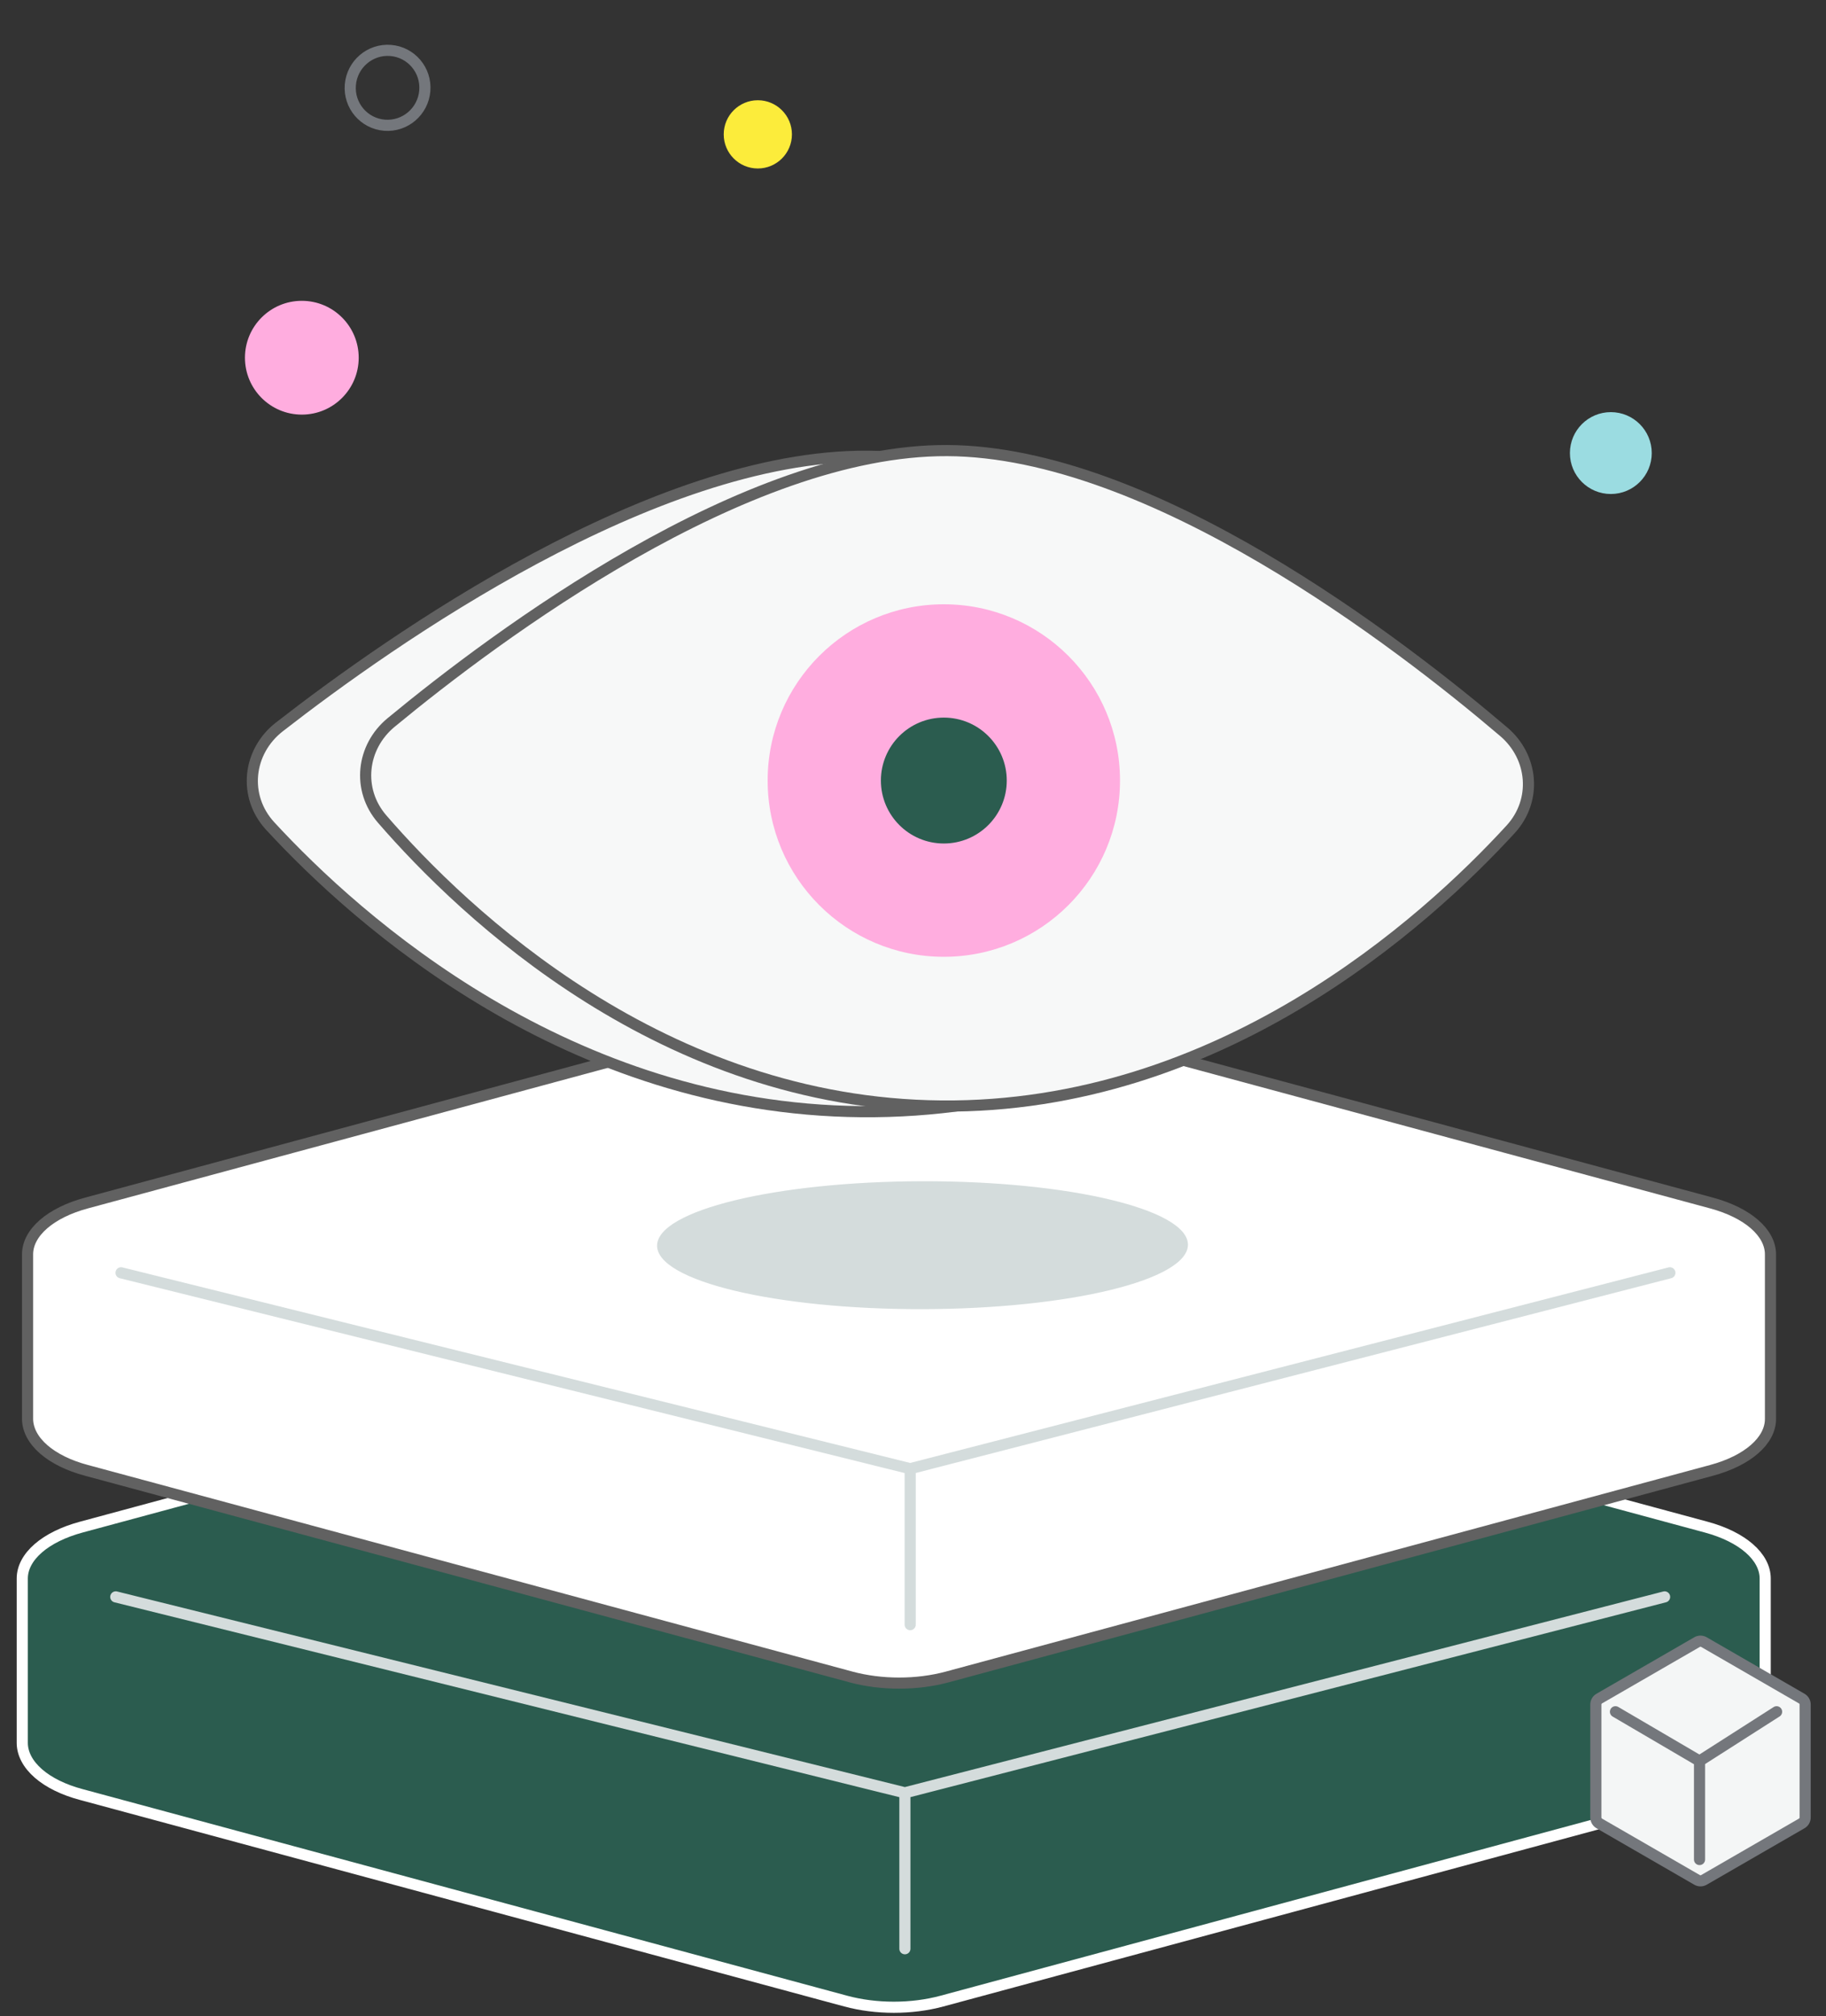 <svg width="164" height="181" viewBox="0 0 164 181" fill="none" xmlns="http://www.w3.org/2000/svg">
<rect x="0" y="0" width="164" height="181" fill="#333333" stroke="none"/>
<path d="M7.297 137.101L75.952 118.55C77.295 118.188 78.771 118 80.266 118C81.762 118 83.237 118.188 84.581 118.55L153.241 137.101C156.491 137.978 158.539 139.763 158.539 141.717V156.491C158.539 158.442 156.491 160.23 153.241 161.107L84.593 179.655C83.25 180.017 81.774 180.205 80.279 180.205C78.784 180.205 77.308 180.017 75.965 179.655L7.297 161.107C5.719 160.688 4.385 160.034 3.449 159.218C2.512 158.402 2.01 157.457 2 156.491V141.717C2 139.763 4.048 137.978 7.297 137.101Z" fill="#2B5C4F" stroke="white" stroke-linecap="round" stroke-linejoin="round"/>
<path d="M10.398 143.365L81.272 160.953L149.504 143.365M81.272 174.952V160.963V174.952Z" fill="#2B5C4F"/>
<path d="M10.398 143.365L81.272 160.953L149.504 143.365M81.272 174.952V160.963" stroke="#D4DCDC" stroke-linecap="round" stroke-linejoin="round"/>
<path d="M7.772 108.002L76.427 89.451C77.77 89.089 79.246 88.9 80.741 88.9C82.236 88.9 83.712 89.089 85.055 89.451L153.716 108.002C156.966 108.879 159.013 110.663 159.013 112.617V127.392C159.013 129.342 156.966 131.13 153.716 132.007L85.068 150.555C83.724 150.917 82.249 151.105 80.753 151.105C79.258 151.105 77.782 150.917 76.439 150.555L7.772 132.007C6.193 131.589 4.86 130.934 3.923 130.118C2.987 129.302 2.485 128.357 2.475 127.392V112.617C2.475 110.663 4.522 108.879 7.772 108.002Z" fill="white" stroke="#616161" stroke-linecap="round" stroke-linejoin="round"/>
<path d="M10.873 114.268L81.747 131.855L149.979 114.268M81.747 145.855V131.866V145.855Z" fill="white"/>
<path d="M10.873 114.268L81.747 131.855L149.979 114.268M81.747 145.855V131.866" stroke="#D4DCDC" stroke-linecap="round" stroke-linejoin="round"/>
<path d="M152.422 147.421C152.611 147.312 152.845 147.312 153.034 147.421L161.821 152.494C162.01 152.603 162.127 152.805 162.127 153.024V163.17C162.127 163.389 162.01 163.591 161.821 163.701L153.034 168.773C152.845 168.883 152.611 168.883 152.422 168.773L143.635 163.701C143.446 163.591 143.329 163.389 143.329 163.17V153.024C143.329 152.805 143.446 152.603 143.635 152.494L152.422 147.421Z" fill="#F4F6F6" stroke="#74777C" stroke-linecap="round" stroke-linejoin="round"/>
<path d="M152.641 166.942L152.641 158.099M152.641 158.099L159.563 153.677M152.641 158.099L145.091 153.677" stroke="#74777C" stroke-linecap="round" stroke-linejoin="round"/>
<ellipse cx="5.742" cy="23.839" rx="5.742" ry="23.839" transform="matrix(-0.002 -1 -1 0.002 106.705 117.484)" fill="#D4DCDC"/>
<path d="M77.873 40.96C97.169 41.05 120.659 58.064 130.723 66.135C133.58 68.427 133.925 72.505 131.365 75.125C123.135 83.555 103.657 100.035 77.354 99.803C51.026 99.57 32.163 82.721 24.265 74.157C21.81 71.494 22.24 67.477 25.099 65.253C35.171 57.417 58.718 40.87 77.873 40.96Z" fill="#F7F8F8" stroke="#616161"/>
<path d="M85.069 40.452C103.355 40.533 125.621 57.666 135.055 65.694C137.73 67.971 138.054 71.861 135.679 74.449C127.983 82.837 109.52 99.515 84.55 99.295C59.554 99.075 41.695 82.043 34.32 73.53C32.046 70.905 32.452 67.072 35.13 64.861C44.58 57.057 66.918 40.372 85.069 40.452Z" fill="#F7F8F8" stroke="#616161"/>
<path d="M84.769 54.251C93.508 54.251 100.592 61.334 100.592 70.075C100.592 78.812 93.508 85.898 84.769 85.898C76.03 85.898 68.945 78.811 68.945 70.075C68.945 61.334 76.03 54.251 84.769 54.251Z" fill="#FFADDF"/>
<path d="M84.768 64.424C87.89 64.424 90.42 66.954 90.42 70.075C90.42 73.196 87.89 75.727 84.768 75.727C81.647 75.727 79.117 73.195 79.117 70.075C79.117 66.954 81.647 64.424 84.768 64.424Z" fill="#2B5C4F"/>
<circle cx="27.108" cy="32.115" r="5.108" fill="#FFADDF"/>
<path d="M38.153 8.149C38.002 10.004 36.382 11.387 34.537 11.242C32.692 11.097 31.315 9.478 31.465 7.623C31.616 5.767 33.236 4.384 35.081 4.529C36.926 4.674 38.303 6.293 38.153 8.149Z" stroke="#74777C"/>
<circle cx="68.063" cy="12.063" r="3.063" fill="#FCEC3B"/>
<circle cx="144.675" cy="40.675" r="3.675" fill="#9BDCE1"/>
</svg>

